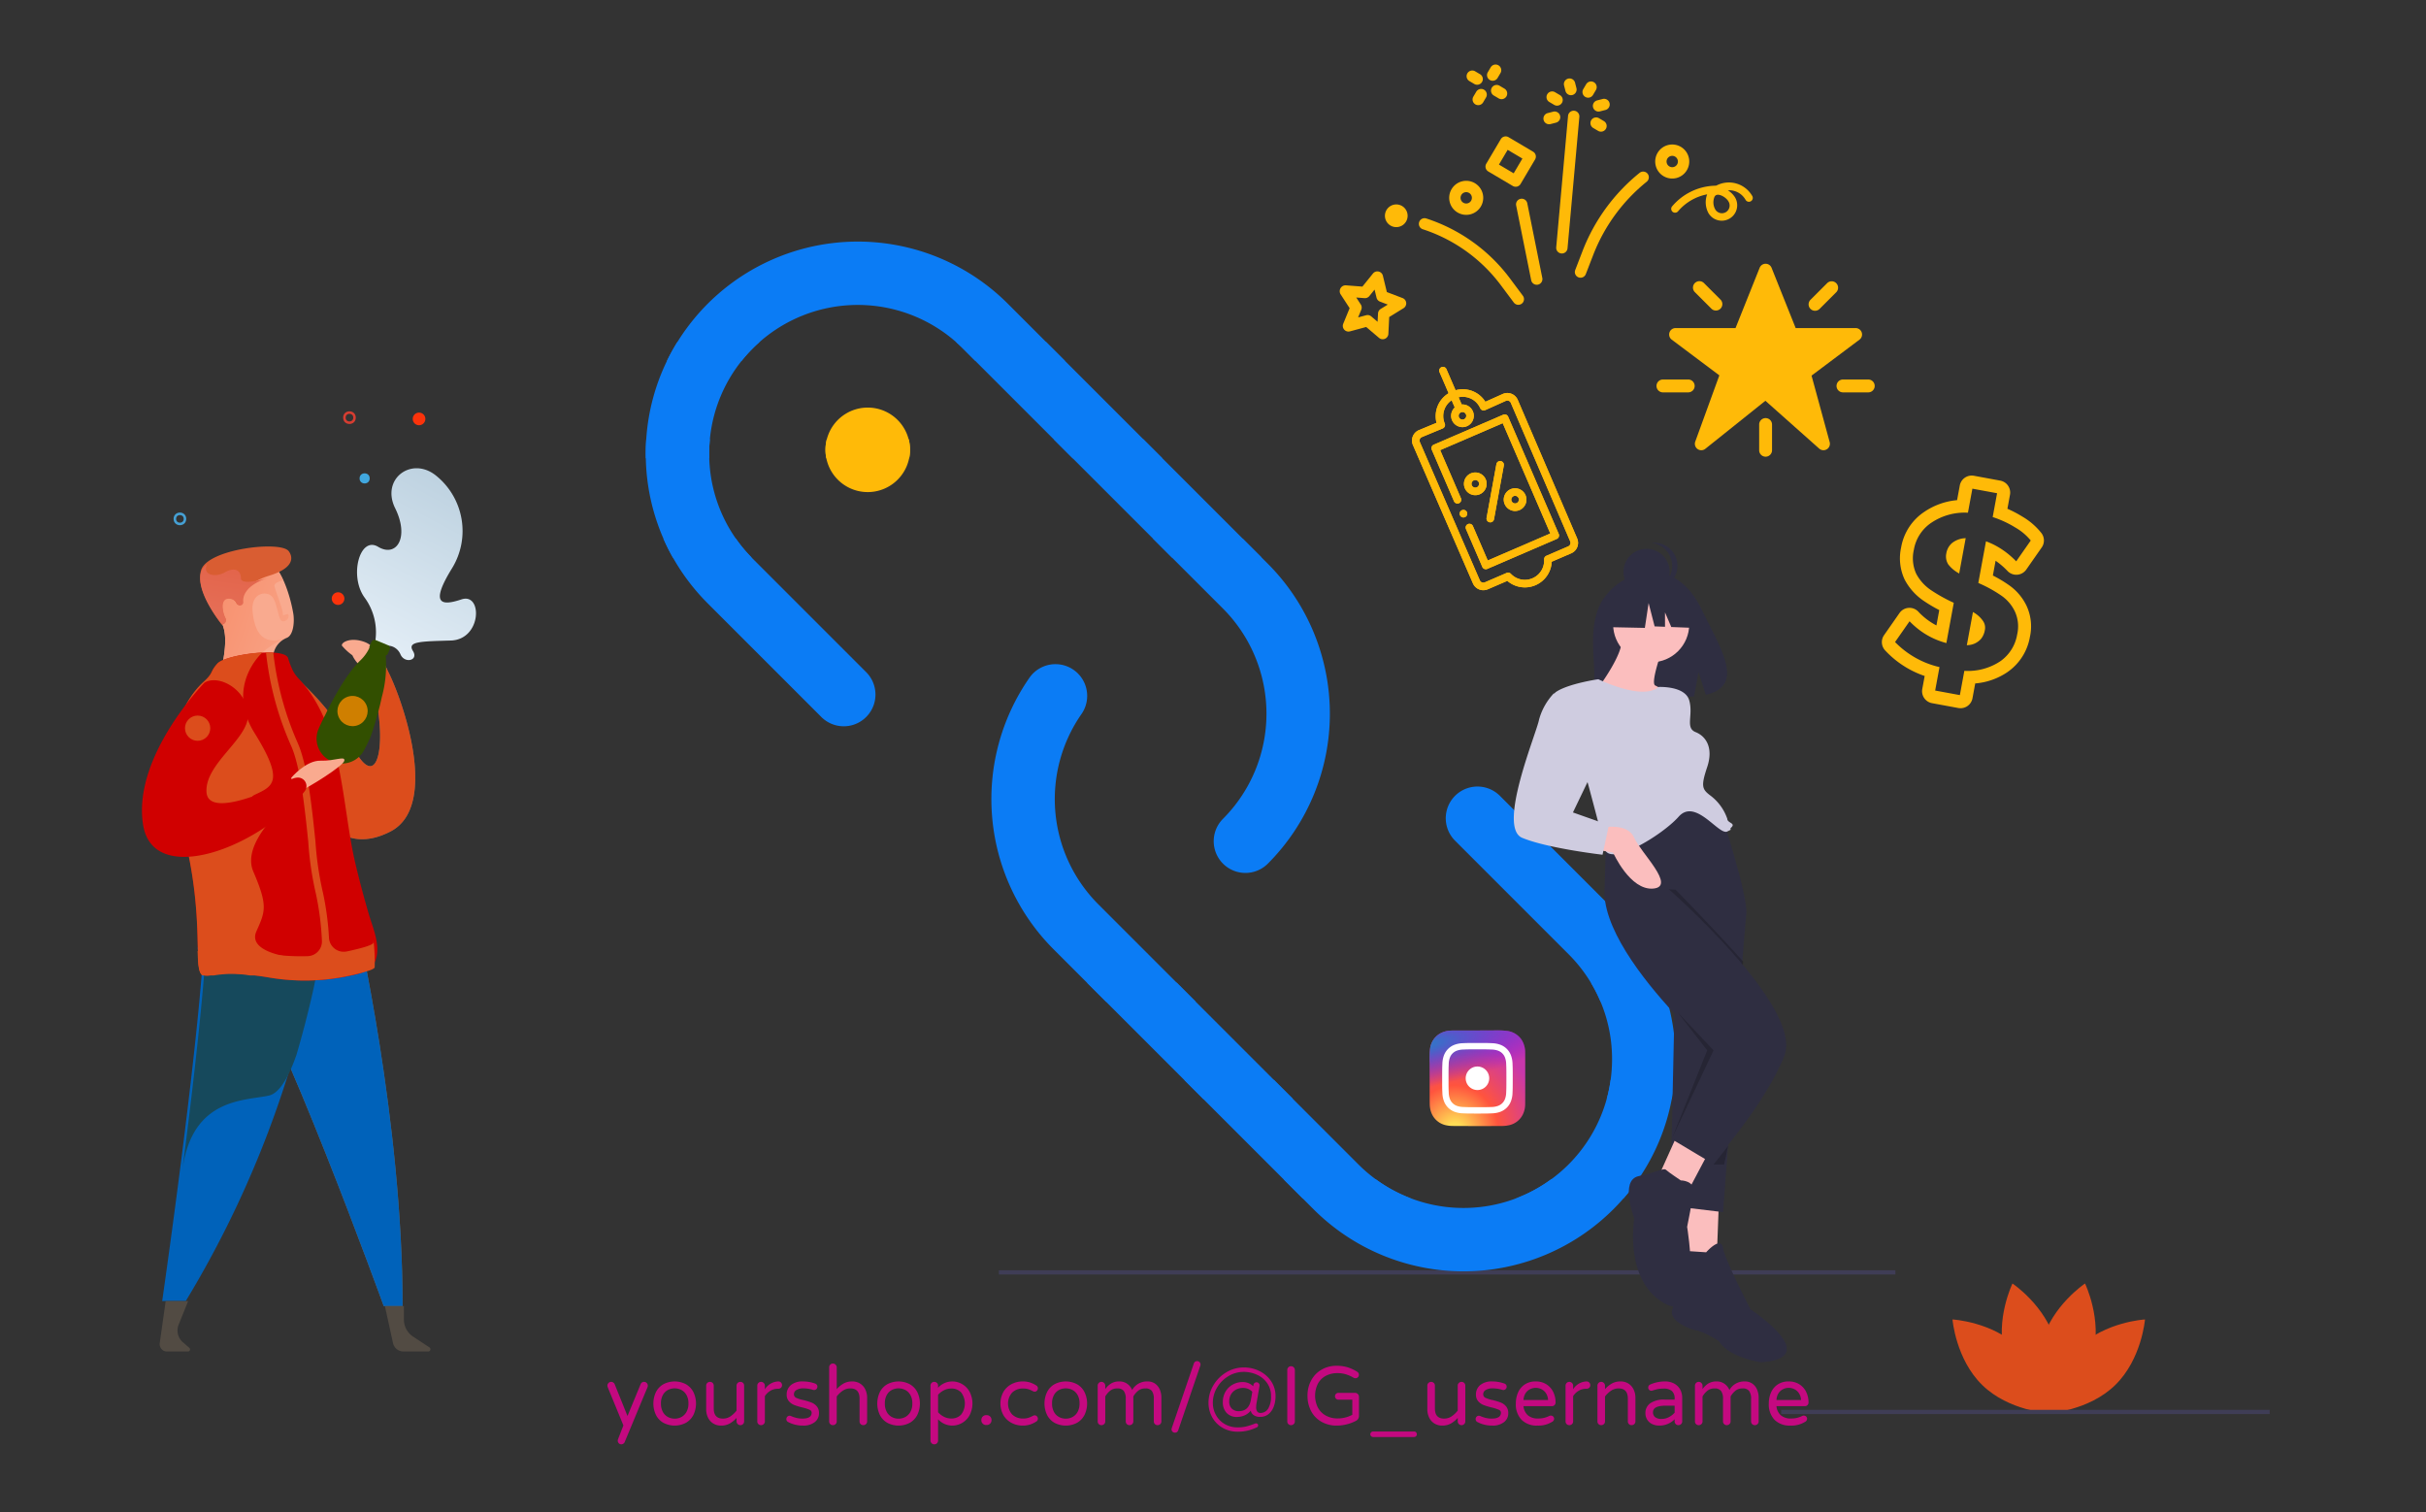 <svg id="Layer_1" data-name="Layer 1" xmlns="http://www.w3.org/2000/svg" xmlns:xlink="http://www.w3.org/1999/xlink" viewBox="0 0 349.626 217.9">
  <rect x="0" y="0" width="349.626" height="217.9" fill="#333333" stroke="none"/>
  <defs>
    <style>
      .cls-1 {
        fill: #f9aa8f;
      }

      .cls-2 {
        fill: #6e6861;
      }

      .cls-3 {
        fill: #dc4d1c;
      }

      .cls-4 {
        fill: #0062ba;
      }

      .cls-5 {
        fill: #16495c;
      }

      .cls-6 {
        fill: #fff;
      }

      .cls-7 {
        fill: #59544f;
      }

      .cls-8 {
        fill: url(#linear-gradient);
      }

      .cls-9 {
        fill: #d95d32;
      }

      .cls-10 {
        fill: url(#linear-gradient-2);
      }

      .cls-11 {
        fill: #d00000;
      }

      .cls-12 {
        fill: url(#linear-gradient-3);
      }

      .cls-13 {
        fill: #324f00;
      }

      .cls-14 {
        fill: #cf7f00;
      }

      .cls-15 {
        fill: #524b43;
      }

      .cls-16, .cls-18 {
        fill: none;
        stroke-width: 0.365px;
      }

      .cls-16 {
        stroke: #d63d31;
      }

      .cls-17 {
        fill: #41a8df;
      }

      .cls-18 {
        stroke: #45a0d4;
      }

      .cls-19 {
        fill: #fb330b;
      }

      .cls-20 {
        fill: #ffba08;
      }

      .cls-21 {
        fill: #3f3d56;
      }

      .cls-22 {
        fill: #0b7cf5;
      }

      .cls-23 {
        fill: #2f2e41;
      }

      .cls-24 {
        fill: #fbbebe;
      }

      .cls-25 {
        opacity: 0.2;
        isolation: isolate;
      }

      .cls-26 {
        fill: #cfcce0;
      }

      .cls-27 {
        fill: #c40980;
      }

      .cls-28 {
        fill: url(#radial-gradient);
      }

      .cls-29 {
        fill: url(#radial-gradient-2);
      }
    </style>
    <linearGradient id="linear-gradient" x1="5415.825" y1="-1531.295" x2="5415.29" y2="-1531.589" gradientTransform="translate(167918.961 -76260.996) rotate(180) scale(31 49.857)" gradientUnits="userSpaceOnUse">
      <stop offset="0" stop-color="#f78e6b"/>
      <stop offset="1" stop-color="#f9aa8f"/>
    </linearGradient>
    <linearGradient id="linear-gradient-2" x1="5441.035" y1="-1576.717" x2="5440.913" y2="-1575.963" gradientTransform="translate(146941.237 -37646.118) rotate(180) scale(27 23.932)" gradientUnits="userSpaceOnUse">
      <stop offset="0" stop-color="#e56d55"/>
      <stop offset="1" stop-color="#de5337"/>
    </linearGradient>
    <linearGradient id="linear-gradient-3" x1="5358.003" y1="-1517.593" x2="5357.763" y2="-1516.868" gradientTransform="translate(251885.263 -114909.01) rotate(180) scale(47 75.783)" gradientUnits="userSpaceOnUse">
      <stop offset="0" stop-color="#e6f0f8"/>
      <stop offset="1" stop-color="#9bb8cc"/>
    </linearGradient>
    <radialGradient id="radial-gradient" cx="3919.1" cy="989.358" r="6.887" gradientTransform="matrix(0, -1.982, -1.844, 0, 2033.975, 7930.91)" gradientUnits="userSpaceOnUse">
      <stop offset="0" stop-color="#fd5"/>
      <stop offset="0.1" stop-color="#fd5"/>
      <stop offset="0.5" stop-color="#ff543e"/>
      <stop offset="1" stop-color="#c837ab"/>
    </radialGradient>
    <radialGradient id="radial-gradient-2" cx="7050.255" cy="-2978.256" r="6.887" gradientTransform="matrix(0.174, 0.869, 3.582, -0.717, 9644.925, -8111.152)" gradientUnits="userSpaceOnUse">
      <stop offset="0" stop-color="#3771c8"/>
      <stop offset="0.128" stop-color="#3771c8"/>
      <stop offset="1" stop-color="#60f" stop-opacity="0"/>
    </radialGradient>
  </defs>
  <g>
    <g>
      <path class="cls-1" d="M55.833,96.644s-1.147-3.334-3.271-4.125c-2.124-.791-3.485.125-3.271.541a8.188,8.188,0,0,0,1.488,1.365A4.447,4.447,0,0,0,53.964,96.935"/>
      <path class="cls-2" d="M43.069,98.009a41.014,41.014,0,0,1,8.184,10.338c3.815,6.525,4.663-3.897,1.906-11.128A1.288,1.288,0,0,1,54.575,95.497a1.729,1.729,0,0,1,.75.309c1.039.777,9.014,19.854.952,24.015-8.062,4.161-11.175-4.665-11.175-4.665"/>
      <path class="cls-3" d="M43.069,98.009a41.014,41.014,0,0,1,8.184,10.338c3.815,6.525,4.663-3.897,1.906-11.128A1.288,1.288,0,0,1,54.575,95.497a1.729,1.729,0,0,1,.75.309c1.039.777,9.014,19.854.952,24.015-8.062,4.161-11.175-4.665-11.175-4.665"/>
      <path class="cls-2" d="M51.389,132.841s6.633,28.658,6.633,55.369H55.3S40.134,146.324,33.952,138.179c-.003,0,7.058-15.71,17.437-5.338Z"/>
      <path class="cls-4" d="M51.389,132.841s6.633,28.658,6.633,55.369H55.3S40.134,146.324,33.952,138.179c-.003,0,7.058-15.71,17.437-5.338Z"/>
      <path class="cls-4" d="M28.476,136.583s21.844-18.374,16.22,6.397a148.718,148.718,0,0,1-17.921,44.503H23.376s4.373-30.309,5.725-47.481l-.624-3.42Z"/>
      <path class="cls-5" d="M26.293,168.566c1.205-9.396,2.511-20.415,3.152-28.519l-.625-3.429a46.214,46.214,0,0,1,5.933-4.133l10.091-1.004c1.303,1.742,1.642,5.255.215,11.561q-1.026,4.514-2.331,8.958c-.946,2.722-2.296,5.494-3.954,5.872-3.374.772-11.098.231-12.481,10.702Z"/>
      <circle class="cls-6" cx="59.48" cy="84.571" r="1.094"/>
      <circle class="cls-6" cx="56.927" cy="79.843" r="0.729"/>
      <circle class="cls-6" cx="56.38" cy="84.025" r="0.365"/>
      <path class="cls-7" d="M32.128,130.9c.242.033.484.058.729.073C32.67,130.951,32.413,130.922,32.128,130.9Z"/>
      <path class="cls-1" d="M30.305,85.589c0-4.219,2.332-5.382,6.831-5.382,3.13,0,4.695,5.622,5.13,8.196.188,1.094.066,3.164-.976,3.531a3.134,3.134,0,0,0-1.935,2.916c.028,1.303.608,2.033.464,2.163-1.536,1.376-8.553,2.65-7.796-1.074,1.599-7.879-1.719-6.126-1.719-10.35Z"/>
      <path class="cls-8" d="M37.113,80.209c1.649,0,2.861,1.566,3.698,3.427-.369.082-1.3.337-1.256.791.065.559,1.274,3.509,1.212,4.025s.658-.171.806.129a.775.775,0,0,1-.829.946c-.681-.024-.744-2.734-1.561-3.575s-3.016-.527-2.783,2.088c.234,2.615,1.176,5.128,4.681,3.954l-.128.055c-.705.322-3.919,1.877-4.241,3.717-.361,2.067.083,2.373,1.422,2.085-2.569.854-6.701.994-6.116-1.914C33.613,88.06,30.305,89.81,30.305,85.589a5.187,5.187,0,0,1,1.274-3.893L34.154,80.459A14.884,14.884,0,0,1,37.113,80.209Z"/>
      <path class="cls-9" d="M41.549,79.357s2.014,2.124-2.712,3.587c-3.731,1.166-3.938,2.984-3.875,3.693a.485.485,0,0,1-.229.47.467.467,0,0,1-.64-.161l-0-0a1.283,1.283,0,0,0-1.473-.749c-.885.265-.62,1.967-.176,2.857a.66.66,0,0,1,.038.504.65.65,0,0,1-.329.38l-.179.088s-3.901-4.827-2.99-7.862C29.895,79.129,40.176,77.916,41.549,79.357Z"/>
      <path class="cls-10" d="M28.985,82.4a2.345,2.345,0,0,1,.861-1.102c-.755,1.597,1.225,1.945,2.546,1.187,1.321-.757,2.302-.42,2.323.821.021,1.241,3.978-.059,3.978-.059-3.5,1.133-3.707,2.833-3.635,3.492a.465.465,0,0,1-.231.456.485.485,0,0,1-.648-.157,1.312,1.312,0,0,0-1.491-.726c-.896.257-.627,1.908-.178,2.771a.616.616,0,0,1,.038.489.64.64,0,0,1-.333.369l-.181.085s-3.97-4.682-3.048-7.626Z"/>
      <path class="cls-11" d="M42.987,97.735a4.757,4.757,0,0,1-.903-1.367,12.376,12.376,0,0,1-.558-1.511c-.479-1.668-9.028-.523-10.188.769-1.161,1.294-.49,1.267-1.974,2.618-1.484,1.351-6.99,7.047-3.25,20.499s1.445,21.368,3.25,21.79c1.548.361,1.397-1.019,9.578.348a30.523,30.523,0,0,0,11.439-.262c1.955-.421,3.632-.738,3.948-3.094.263-1.979-.653-3.995-1.198-5.862q-1.024-3.498-1.871-7.045C49.167,115.875,49.556,104.649,42.987,97.735Z"/>
      <path class="cls-12" d="M54.035,92.701A8.477,8.477,0,0,0,52.572,86.151c-2.3-3.097-.735-8.954,1.917-7.358s4.545-1.333,2.464-5.549c-2.081-4.217,2.305-7.485,5.8-4.775a10.247,10.247,0,0,1,2.386,13.431c-3.109,5.043-1.703,5.507,1.364,4.477,3.067-1.03,2.939,5.794-1.534,5.926-4.472.131-6.303.14-5.453,1.517.85,1.377-1.22,1.843-1.802.474-.582-1.37-2.329-1.581-2.457-.732"/>
      <path class="cls-13" d="M45.925,105.002q.469-1.056.999-2.082c1.099-2.307,3.126-5.98,5.034-7.781a5.917,5.917,0,0,0,1.28-1.785.456.456,0,0,1,.027-.24l.265-.608a.477.477,0,0,1,.623-.263l1.746.729a.471.471,0,0,1,.269.61l-.004.009-.265.608a.468.468,0,0,1-.31.263v.039a17.378,17.378,0,0,1-.557,5.927c-.13.598-.265,1.195-.424,1.778-.419,1.624-.883,3.104-1.237,4.06q-.427.942-.911,1.856a3.592,3.592,0,0,1-4.478,1.659l-.085-.032a3.553,3.553,0,0,1-1.971-4.747Z"/>
      <circle class="cls-14" cx="50.808" cy="102.465" r="2.178" transform="translate(-35.094 26.958) rotate(-22.31)"/>
      <path class="cls-3" d="M29.369,98.226c1.484-1.352.813-1.336,1.973-2.626.676-.748,3.849-1.451,6.48-1.575,0,0-5.412,4.742-1.131,11.618,4.28,6.876,2.707,7.635.129,8.835s6.979-.709,6.979-.709-9.426,6.863-7.297,11.815c2.128,4.951,1.739,5.734.452,8.619-1.286,2.885,4.375,3.628,4.375,3.628l-3.42,2.741H36.067a15.84,15.84,0,0,0-5.293,0H29.195c-1.503-.875.526-8.73-3.089-21.791C22.379,105.294,27.885,99.579,29.369,98.227Z"/>
      <path class="cls-3" d="M38.189,137.372a31.395,31.395,0,0,0,6.172.414,2.116,2.116,0,0,0,2.035-2.171,40.441,40.441,0,0,0-.867-6.807,46.12,46.12,0,0,1-1.101-7.491c-.499-4.799-1.119-10.771-2.466-13.824A44.58,44.58,0,0,1,38.338,94.025c.368,0,.72,0,1.051.024a44.076,44.076,0,0,0,3.522,13.028c1.413,3.199,2.043,9.26,2.547,14.138a46.496,46.496,0,0,0,1.051,7.286l.016.058a41.359,41.359,0,0,1,.885,6.545,2.121,2.121,0,0,0,2.545,2.005h.029c2.07-.445,3.816-.927,3.84-1.28V135.481a27.033,27.033,0,0,1,.176,3.901c-.024.343-1.713.806-3.717,1.238a30.39,30.39,0,0,1-11.412.262c-8.163-1.367-8.013.016-9.557-.348-.67-.157-.775-1.351-.833-3.48,1.426.22,1.618-1.037,9.707.317Z"/>
      <path class="cls-1" d="M41.975,112.077s2.12-2.521,4.221-2.458c2.101.064,3.556-.752,3.43,0-.127.752-5.278,3.978-7.137,4.771"/>
      <path class="cls-11" d="M29.464,98.38s-10.397,10.598-8.848,20.453c1.457,9.252,17.103,3.133,23.294-4.806a1.226,1.226,0,0,0-1.088-1.969,2.276,2.276,0,0,0-.914.288c-1.317.759-11.912,5.966-12.149,1.792-.237-4.174,6.222-7.714,5.987-11.273C35.512,99.307,31.489,97.134,29.464,98.38Z"/>
      <path class="cls-15" d="M58.21,188.211V190.169a2.923,2.923,0,0,0,1.32,2.44l2.356,1.552a.324.324,0,0,1-.179.596H58.152a1.547,1.547,0,0,1-1.513-1.215l-1.17-5.331m-28.353-.721-1.37,3.403a2.241,2.241,0,0,0,.585,2.513l.957.827a.305.305,0,0,1,.081.329.289.289,0,0,1-.269.195h-3.066a1.017,1.017,0,0,1-.775-.372,1.09,1.09,0,0,1-.238-.848l.858-6.053"/>
      <ellipse class="cls-3" cx="28.482" cy="104.935" rx="1.823" ry="1.818"/>
      <circle class="cls-16" cx="50.363" cy="60.185" r="0.729"/>
      <circle class="cls-17" cx="52.551" cy="68.938" r="0.729"/>
      <circle class="cls-18" cx="25.929" cy="74.773" r="0.729"/>
      <circle class="cls-19" cx="48.722" cy="86.261" r="0.912"/>
      <circle class="cls-19" cx="60.392" cy="60.368" r="0.912"/>
      <path class="cls-20" d="M289.297,96.856l.001-0a7.739,7.739,0,0,0,3.246-5.082,7.004,7.004,0,0,0-.521-4.548,7.68,7.68,0,0,0-2.545-2.937,18.081,18.081,0,0,0-2.273-1.352l.393-2.13a10.986,10.986,0,0,1,1.72,1.477,1.752,1.752,0,0,0,2.703-.208l2.225-3.187a1.752,1.752,0,0,0-.043-2.067,9.764,9.764,0,0,0-2.784-2.399,16.347,16.347,0,0,0-2.119-1.107l.372-2.015a1.752,1.752,0,0,0-1.405-2.041l-3.789-.699a1.752,1.752,0,0,0-2.041,1.405l-.389,2.107a10.017,10.017,0,0,0-4.736,1.694,7.737,7.737,0,0,0-3.326,5.11,7.242,7.242,0,0,0,.501,4.635l.104-.052-.104.052c.007.014.015.028.023.043l.102-.055-.102.055A8.406,8.406,0,0,0,277.12,86.505a21.39,21.39,0,0,0,2.359,1.411l-.407,2.212a9.689,9.689,0,0,1-2.613-1.986,1.752,1.752,0,0,0-2.71.2l-2.225,3.187a1.752,1.752,0,0,0,.124,2.164,13.854,13.854,0,0,0,5.729,3.72l-.346,1.875a1.752,1.752,0,0,0,1.405,2.041l3.79.699a1.752,1.752,0,0,0,2.041-1.405l.393-2.135a9.693,9.693,0,0,0,4.626-1.621l.001-0Zm-4.174-12.938-.017.09.084.037a18.778,18.778,0,0,1,3.215,1.773l.002.001a5.807,5.807,0,0,1,1.947,2.249h0l.001.002a5.143,5.143,0,0,1,.351,3.364,5.872,5.872,0,0,1-2.481,3.891,8.425,8.425,0,0,1-5.034,1.351l-.098-.001-.018.097-.626,3.395-3.56-.656.603-3.271.019-.104-.102-.029a13.034,13.034,0,0,1-6.301-3.585l2.091-2.994a12.052,12.052,0,0,0,1.125,1.029,11.189,11.189,0,0,0,2.48,1.514,11.588,11.588,0,0,0,1.576.565l.123.034.023-.125,1.03-5.591.016-.088-.081-.038a22.828,22.828,0,0,1-3.301-1.854,6.539,6.539,0,0,1-2.036-2.299,5.395,5.395,0,0,1-.334-3.457A5.871,5.871,0,0,1,278.37,75.307a8.6,8.6,0,0,1,5.144-1.427l.099.002.018-.097.621-3.364,3.56.656-.615,3.333-.019.1.096.032a14.918,14.918,0,0,1,3.17,1.477h0l.002.001a8.014,8.014,0,0,1,2.218,1.87l-2.096,3a13.325,13.325,0,0,0-1.123-1.03,11.581,11.581,0,0,0-1.556-1.074,10.594,10.594,0,0,0-1.546-.731l-.13-.049-.026.137Zm-.642,4.364-.145-.092-.032.169-.824,4.472-.029.153.155-.016a2.687,2.687,0,0,0,1.903-.918,2.742,2.742,0,0,0,.541-1.25,1.689,1.689,0,0,0-.298-1.359A4.044,4.044,0,0,0,284.48,88.283Zm-2.274-5.722.144.087.03-.165.881-4.783.028-.151-.153.014a3.245,3.245,0,0,0-1.787.671l-.001 0c-.024.02-.048.04-.071.061l.077.087-.077-.087a2.493,2.493,0,0,0-.784,1.464,2.116,2.116,0,0,0,.241,1.504q.022.038.047.076v0l.004.005A4.774,4.774,0,0,0,282.206,82.56Z"/>
      <g>
        <path class="cls-20" d="M211.408,73.806a.545.545,0,1,0-.285.717A.545.545,0,0,0,211.408,73.806Z"/>
        <path class="cls-20" d="M214.118,69.074a1.636,1.636,0,1,0-.854,2.15A1.638,1.638,0,0,0,214.118,69.074Zm-2.003.864a.545.545,0,1,1,.716.285A.546.546,0,0,1,212.116,69.938Z"/>
        <path class="cls-20" d="M216.847,72.647a1.636,1.636,0,1,0,.854-2.15A1.635,1.635,0,0,0,216.847,72.647Zm2.003-.864a.545.545,0,1,1-.716-.285A.545.545,0,0,1,218.85,71.783Z"/>
        <path class="cls-20" d="M214.678,75.265a.545.545,0,0,0,.634-.438l1.414-7.736a.545.545,0,1,0-1.072-.196l-1.414,7.736A.545.545,0,0,0,214.678,75.265Z"/>
        <path class="cls-20" d="M206.331,64.383a.545.545,0,0,0,.006.417l3.206,7.434a.545.545,0,0,0,1.001-.432L207.554,64.869l9.012-3.887,6.856,15.896-9.012,3.887L212.272,75.808a.545.545,0,1,0-1.001.432L213.625,81.698a.545.545,0,0,0,.717.285l10.014-4.319a.545.545,0,0,0,.284-.717L217.351,60.05a.545.545,0,0,0-.716-.285l-10.014,4.319A.545.545,0,0,0,206.331,64.383Z"/>
        <path class="cls-20" d="M207.457,53.628l1.311,3.039a3.854,3.854,0,0,0-1.74,4.264l-2.541,1.053-.007.003a1.635,1.635,0,0,0-.854,2.151l8.645,19.925a1.635,1.635,0,0,0,2.15.854l2.809-1.211a3.874,3.874,0,0,0,6.399-2.76l2.809-1.211a1.636,1.636,0,0,0,.855-2.149l-8.56-19.965a1.634,1.634,0,0,0-2.149-.854l-.007.003L214.065,57.896a3.846,3.846,0,0,0-4.296-1.661l-1.311-3.039a.545.545,0,1,0-1.001.432ZM213.319,58.819a.545.545,0,0,0,.724.282l2.973-1.333a.545.545,0,0,1,.713.285L226.289,78.017a.546.546,0,0,1-.285.717l-3.14,1.355a.545.545,0,0,0-.329.534,2.781,2.781,0,0,1-4.793,2.068.545.545,0,0,0-.614-.128l-3.14,1.354a.546.546,0,0,1-.718-.286L204.626,63.705a.545.545,0,0,1,.282-.715l3.01-1.248a.545.545,0,0,0,.292-.72,2.745,2.745,0,0,1,.995-3.34l.448,1.039a1.634,1.634,0,1,0,1.001-.433l-.448-1.038A2.741,2.741,0,0,1,213.319,58.819Zm-2.77.601a.545.545,0,1,1-.285.717A.545.545,0,0,1,210.549,59.42Z"/>
        <path class="cls-20" d="M211.408,73.806a.545.545,0,1,0-.285.717A.545.545,0,0,0,211.408,73.806Z"/>
        <path class="cls-20" d="M214.118,69.074a1.636,1.636,0,1,0-.854,2.15A1.638,1.638,0,0,0,214.118,69.074Zm-2.003.864a.545.545,0,1,1,.716.285A.546.546,0,0,1,212.116,69.938Z"/>
        <path class="cls-20" d="M216.847,72.647a1.636,1.636,0,1,0,.854-2.15A1.635,1.635,0,0,0,216.847,72.647Zm2.003-.864a.545.545,0,1,1-.716-.285A.545.545,0,0,1,218.85,71.783Z"/>
        <path class="cls-20" d="M214.678,75.265a.545.545,0,0,0,.634-.438l1.414-7.736a.545.545,0,1,0-1.072-.196l-1.414,7.736A.545.545,0,0,0,214.678,75.265Z"/>
        <path class="cls-20" d="M206.331,64.383a.545.545,0,0,0,.006.417l3.206,7.434a.545.545,0,0,0,1.001-.432L207.554,64.869l9.012-3.887,6.856,15.896-9.012,3.887L212.272,75.808a.545.545,0,1,0-1.001.432L213.625,81.698a.545.545,0,0,0,.717.285l10.014-4.319a.545.545,0,0,0,.284-.717L217.351,60.05a.545.545,0,0,0-.716-.285l-10.014,4.319A.545.545,0,0,0,206.331,64.383Z"/>
        <path class="cls-20" d="M207.457,53.628l1.311,3.039a3.854,3.854,0,0,0-1.74,4.264l-2.541,1.053-.007.003a1.635,1.635,0,0,0-.854,2.151l8.645,19.925a1.635,1.635,0,0,0,2.15.854l2.809-1.211a3.874,3.874,0,0,0,6.399-2.76l2.809-1.211a1.636,1.636,0,0,0,.855-2.149l-8.56-19.965a1.634,1.634,0,0,0-2.149-.854l-.007.003L214.065,57.896a3.846,3.846,0,0,0-4.296-1.661l-1.311-3.039a.545.545,0,1,0-1.001.432ZM213.319,58.819a.545.545,0,0,0,.724.282l2.973-1.333a.545.545,0,0,1,.713.285L226.289,78.017a.546.546,0,0,1-.285.717l-3.14,1.355a.545.545,0,0,0-.329.534,2.781,2.781,0,0,1-4.793,2.068.545.545,0,0,0-.614-.128l-3.14,1.354a.546.546,0,0,1-.718-.286L204.626,63.705a.545.545,0,0,1,.282-.715l3.01-1.248a.545.545,0,0,0,.292-.72,2.745,2.745,0,0,1,.995-3.34l.448,1.039a1.634,1.634,0,1,0,1.001-.433l-.448-1.038A2.741,2.741,0,0,1,213.319,58.819Zm-2.77.601a.545.545,0,1,1-.285.717A.545.545,0,0,1,210.549,59.42Z"/>
      </g>
      <g>
        <path class="cls-20" d="M268.167,47.647a.928.928,0,0,0-.742-.371h-8.64L255.313,38.592a.926.926,0,0,0-1.72,0l-3.475,8.684H241.478a.927.927,0,0,0-.556,1.668l6.864,5.148L244.314,63.637a.927.927,0,0,0,1.45,1.041l8.656-6.926,7.756,6.894a.927.927,0,0,0,1.51-.936l-2.613-9.582,6.91-5.183A.927.927,0,0,0,268.167,47.647Z"/>
        <path class="cls-20" d="M247.964,43.186l-2.396-2.396a.927.927,0,0,0-1.311,1.311l2.397,2.396a.927.927,0,0,0,1.31-1.311Z"/>
        <path class="cls-20" d="M263.336,40.789,260.94,43.185a.927.927,0,1,0,1.31,1.311l2.396-2.396a.927.927,0,0,0-1.31-1.311Z"/>
        <path class="cls-20" d="M243.332,54.69h-3.707a.927.927,0,0,0,0,1.853h3.707a.927.927,0,0,0,0-1.853Z"/>
        <path class="cls-20" d="M269.278,54.69h-3.707a.927.927,0,0,0,0,1.853h3.707a.927.927,0,0,0,0-1.853Z"/>
        <path class="cls-20" d="M255.379,64.884V61.177a.927.927,0,0,0-1.854,0v3.707a.927.927,0,0,0,1.854,0Z"/>
      </g>
      <g>
        <path class="cls-20" d="M236.292,24.909A26.919,26.919,0,0,0,228.082,36.145l-1.065,2.764a.817.817,0,0,0,1.525.589L229.61,36.736a25.265,25.265,0,0,1,7.711-10.551.84.84,0,0,0,.188-.222.817.817,0,0,0-1.217-1.053Z"/>
        <path class="cls-20" d="M226.87,15.958a.818.818,0,0,0-.888.741l-1.705,18.937a.817.817,0,0,0,.741.888l0,0a.818.818,0,0,0,.888-.741V35.782l1.705-18.937A.818.818,0,0,0,226.87,15.958Z"/>
        <path class="cls-20" d="M205.546,31.48a.818.818,0,0,0-.536,1.545l.029.009A22.866,22.866,0,0,1,216.314,41.123l1.85,2.475a.817.817,0,0,0,1.141.165.806.806,0,0,0,.214-.238.817.817,0,0,0-.048-.905l-1.846-2.474A24.492,24.492,0,0,0,205.546,31.48Z"/>
        <path class="cls-20" d="M238.885,22.028a2.452,2.452,0,1,0,3.359-.862A2.452,2.452,0,0,0,238.885,22.028Zm2.814,1.665a.817.817,0,1,1-.287-1.12A.818.818,0,0,1,241.699,23.693Z"/>
        <path class="cls-20" d="M209.195,27.26a2.452,2.452,0,1,0,3.359-.862A2.452,2.452,0,0,0,209.195,27.26Zm2.814,1.665a.817.817,0,1,1-.287-1.12A.817.817,0,0,1,212.009,28.925Z"/>
        <path class="cls-20" d="M202.634,31.927a1.635,1.635,0,1,0-2.24.575A1.635,1.635,0,0,0,202.634,31.927Z"/>
        <path class="cls-20" d="M214.991,12.642a.817.817,0,0,0,.287,1.12l.704.416a.817.817,0,0,0,.832-1.407l-.704-.416A.817.817,0,0,0,214.991,12.642Z"/>
        <path class="cls-20" d="M211.475,10.563a.817.817,0,0,0,.287,1.12l.704.416a.817.817,0,0,0,.832-1.407l-.704-.416A.818.818,0,0,0,211.475,10.563Z"/>
        <path class="cls-20" d="M214.834,9.701l-.416.704a.817.817,0,1,0,1.407.832l.416-.703a.817.817,0,1,0-1.407-.832Z"/>
        <path class="cls-20" d="M212.752,13.217l-.416.704a.817.817,0,1,0,1.407.832l.416-.704a.817.817,0,1,0-1.407-.832Z"/>
        <path class="cls-20" d="M216.288,20.056l-2.09,3.533a.817.817,0,0,0,.287,1.12l3.533,2.09a.818.818,0,0,0,1.12-.287l2.09-3.533A.818.818,0,0,0,220.94,21.858l-3.533-2.09A.817.817,0,0,0,216.288,20.056Zm3.116,2.793-1.257,2.125-2.125-1.257,1.257-2.125Z"/>
        <path class="cls-20" d="M219.127,28.655a.817.817,0,0,0-.627.944l2.17,10.782a.817.817,0,1,0,1.602-.323l-2.17-10.782A.817.817,0,0,0,219.127,28.655Z"/>
        <path class="cls-20" d="M229.323,17.322a.818.818,0,0,0,.287,1.12l.704.416a.817.817,0,1,0,.832-1.407l-.704-.416A.817.817,0,0,0,229.323,17.322Z"/>
        <path class="cls-20" d="M230.966,14.265l-.792.203a.817.817,0,0,0,.406,1.583l.792-.203a.817.817,0,0,0-.406-1.583Z"/>
        <path class="cls-20" d="M228.59,12.14l-.416.704a.817.817,0,1,0,1.407.832l.416-.704a.817.817,0,1,0-1.407-.832Z"/>
        <path class="cls-20" d="M225.983,11.335a.818.818,0,0,0-.578.978l.203.792a.817.817,0,1,0,1.583-.406l-.203-.792A.817.817,0,0,0,225.983,11.335Z"/>
        <path class="cls-20" d="M222.99,13.575a.818.818,0,0,0,.287,1.12l.704.416a.817.817,0,0,0,.832-1.407l-.704-.416A.818.818,0,0,0,222.99,13.575Z"/>
        <path class="cls-20" d="M223.84,16.094l-.792.203a.817.817,0,0,0,.406,1.583l.792-.203a.817.817,0,0,0-.406-1.583Z"/>
        <path class="cls-20" d="M198.68,39.129a.817.817,0,0,0-.814.285l-1.522,1.887-2.416-.186a.851.851,0,0,0-.747,1.262l1.323,2.032-.921,2.243a.817.817,0,0,0,.968,1.101l2.34-.632,1.848,1.568a.817.817,0,0,0,1.349-.581l.119-2.423,2.064-1.272a.817.817,0,0,0-.138-1.46l-2.265-.865-.572-2.356A.817.817,0,0,0,198.68,39.129ZM198.38,42.894a.817.817,0,0,0,.502.571l1.12.427-1.02.627a.818.818,0,0,0-.387.654l-.061,1.199-.913-.776a.817.817,0,0,0-.739-.168l-1.157.314.456-1.109a.818.818,0,0,0-.071-.758l-.654-1.002,1.193.091a.818.818,0,0,0,.698-.301l.752-.932Z"/>
        <path class="cls-20" d="M247.346,26.746l-.001.002-.413.022a8.394,8.394,0,0,0-5.953,2.968.556.556,0,0,0,.851.716,7.278,7.278,0,0,1,4.198-2.448,3.282,3.282,0,0,0,.182,2.693,2.225,2.225,0,0,0,3.846-2.239,3.226,3.226,0,0,0-1.045-1.038,2.718,2.718,0,0,1,2.548,1.366.556.556,0,0,0,.976-.535l-.015-.025A3.883,3.883,0,0,0,247.346,26.746Zm1.749,2.272a1.113,1.113,0,1,1-1.917,1.129l-.005-.009a2.085,2.085,0,0,1-.077-1.796.566.566,0,0,1,.197-.207C247.758,27.866,248.748,28.423,249.095,29.018Z"/>
      </g>
      <rect class="cls-21" x="143.953" y="183.052" width="129.205" height="0.609"/>
      <path class="cls-22" d="M148.378,97.64a4.572,4.572,0,0,1,7.499,5.232,21.453,21.453,0,0,0,2.398,27.432l11.305,11.305,16.76,16.76,9.422,9.422a21.413,21.413,0,0,0,35.79-9.422,20.85,20.85,0,0,0,.567-2.743,21.954,21.954,0,0,0,.204-2.98,21.266,21.266,0,0,0-3.05-11.037,21.595,21.595,0,0,0-3.221-4.108l-16.355-16.355a4.57,4.57,0,0,1,6.463-6.463l16.355,16.355a30.493,30.493,0,0,1,6.905,10.571q.523,1.348.911,2.743a30.703,30.703,0,0,1,1.134,8.295q-.002,1.504-.143,2.98-.133,1.385-.393,2.743a30.101,30.101,0,0,1-4.827,11.58,29.512,29.512,0,0,1-2.13,2.743c-.463.536-.951,1.057-1.457,1.563a30.56,30.56,0,0,1-43.217,0l-37.488-37.488A30.612,30.612,0,0,1,148.378,97.64Z"/>
      <path class="cls-22" d="M93.134,63.294a30.3,30.3,0,0,1,2.98-11.275,29.337,29.337,0,0,1,1.514-2.743,30.591,30.591,0,0,1,47.602-5.525l37.488,37.488a30.593,30.593,0,0,1,0,43.217h0a4.57,4.57,0,1,1-6.463-6.463,21.445,21.445,0,0,0,0-30.29l-37.488-37.488c-.326-.326-.658-.64-1.003-.939a21.419,21.419,0,0,0-28.285,0c-.344.299-.676.613-1.003.939a21.394,21.394,0,0,0-6.174,13.079q-.098,1.024-.098,2.066c0,.225.003.451.012.676a21.293,21.293,0,0,0,6.116,14.322c.046.049.094.098.143.146l16.355,16.355a4.57,4.57,0,0,1-6.463,6.463L102.013,86.968a30.644,30.644,0,0,1-5.031-6.61A29.508,29.508,0,0,1,95.611,77.616a30.418,30.418,0,0,1-2.538-11.58q-.009-.338-.009-.676Q93.065,64.322,93.134,63.294Z"/>
      <path class="cls-3" d="M290.03,184.96s4.782,3.196,6.178,8.356-1.122,10.331-1.122,10.331-4.782-3.196-6.178-8.356S290.03,184.96,290.03,184.96Z"/>
      <path class="cls-3" d="M300.485,184.96s-4.782,3.196-6.178,8.356,1.122,10.331,1.122,10.331,4.782-3.196,6.178-8.356S300.485,184.96,300.485,184.96Z"/>
      <path class="cls-3" d="M309.129,190.14s-.468,5.732-4.298,9.461-9.573,4.043-9.573,4.043.468-5.732,4.298-9.461S309.129,190.14,309.129,190.14Z"/>
      <path class="cls-3" d="M281.385,190.14s.468,5.732,4.298,9.461,9.573,4.043,9.573,4.043-.468-5.732-4.298-9.461S281.385,190.14,281.385,190.14Z"/>
      <path class="cls-20" d="M118.965,64.817a6.089,6.089,0,1,1,.122,1.219,6.17,6.17,0,0,1-.122-1.219Z"/>
      <rect class="cls-21" x="256.702" y="203.164" width="70.392" height="0.609"/>
      <path class="cls-22" d="M153.497,52.019H140.571l-1.804-1.804c-.326-.326-.658-.64-1.003-.939h12.991Z"/>
      <path class="cls-22" d="M97.628,49.276H109.479c-.344.299-.676.613-1.003.939a21.378,21.378,0,0,0-1.612,1.804H96.114A29.332,29.332,0,0,1,97.628,49.276Z"/>
      <polygon class="cls-22" points="167.515 66.036 154.588 66.036 151.845 63.294 164.772 63.294 167.515 66.036"/>
      <path class="cls-20" d="M130.962,63.294a6.148,6.148,0,0,1,.07,2.743H119.087a6.148,6.148,0,0,1,.07-2.743Z"/>
      <path class="cls-22" d="M93.134,63.294h9.169q-.098,1.024-.098,2.066c0,.225.003.451.012.676H93.073q-.009-.338-.009-.676Q93.065,64.322,93.134,63.294Z"/>
      <polygon class="cls-22" points="181.837 80.359 168.91 80.359 166.168 77.616 179.094 77.616 181.837 80.359"/>
      <path class="cls-22" d="M106.051,77.616a21.157,21.157,0,0,0,2.282,2.743H96.982A29.508,29.508,0,0,1,95.611,77.616Z"/>
      <path class="cls-22" d="M239.421,141.609q.523,1.348.911,2.743h-9.666a21.261,21.261,0,0,0-1.393-2.743Z"/>
      <polygon class="cls-22" points="169.581 141.609 172.323 144.351 159.397 144.351 156.654 141.609 169.581 141.609"/>
      <path class="cls-22" d="M232.12,155.626h9.203q-.133,1.385-.393,2.743h-9.376A20.851,20.851,0,0,0,232.12,155.626Z"/>
      <polygon class="cls-22" points="183.598 155.626 186.341 158.369 173.414 158.369 170.672 155.626 183.598 155.626"/>
      <path class="cls-22" d="M223.536,169.949h12.567a29.512,29.512,0,0,1-2.13,2.743H218.477A21.203,21.203,0,0,0,223.536,169.949Z"/>
      <path class="cls-22" d="M198.28,169.949a21.203,21.203,0,0,0,5.058,2.743H187.736l-2.743-2.743Z"/>
      <path class="cls-23" d="M229.732,98.234c-.19,2.227,5.72,1.968,11.926,2.168a22.673,22.673,0,0,0,2.48-.042l.648-3.501,1.047,3.258c5.795-1.308,2.089-6.704-.597-12.292-2.881-5.995-7.373-5.421-7.373-5.421a9.05,9.05,0,0,0-6.939,4.12C228.682,90.312,229.985,95.274,229.732,98.234Z"/>
      <polygon class="cls-24" points="242.228 172.843 241.923 181.376 247.408 181.376 247.713 173.453 242.228 172.843"/>
      <path class="cls-23" d="M240.095,116.469l7.923.609s3.961,12.189,3.657,14.627c-.061.481-.226,2.441-.454,5.281-.622,7.679-1.694,21.791-2.349,30.397-.326,4.345-.549,7.289-.549,7.289l-7.618-.914.609-28.035-.792-2.627-7.185-23.869-.555-1.844Z"/>
      <path class="cls-23" d="M241.314,180.157s.305,6.704-.305,8.532,3.047,3.047,3.657,3.047a14.044,14.044,0,0,1,3.047,1.524c1.524,2.438,6.095,3.047,6.095,3.047,9.142-.609-1.524-7.618-1.524-7.618s-3.657-7.009-3.961-8.837-2.438.609-2.438.609Z"/>
      <polygon class="cls-24" points="241.923 163.092 239.18 169.187 243.447 171.32 246.189 166.139 241.923 163.092"/>
      <path class="cls-25" d="M240.521,143.096c-3.98-4.754-7.899-10.72-7.435-15.352l1.981.152,6.399.305s5.339,5.43,9.751,10.361a41.12,41.12,0,0,1-2.895,12.646A85.078,85.078,0,0,1,240.521,143.096Z"/>
      <path class="cls-23" d="M236.743,117.992l-5.18-.609-.305,10.361c-.566,5.662,5.414,13.312,10.049,18.315,2.848,3.074,5.188,5.149,5.188,5.149l-5.581,12.942,5.886,3.513s7.618-8.532,10.361-15.541-16.76-24.074-16.76-24.074Z"/>
      <path class="cls-23" d="M240.095,168.577c-.305-.305-1.219.305-3.961.914s-.609,6.095-.609,6.095-1.524,8.837,4.266,12.189,3.352-10.97,3.352-10.97.609-3.047.914-4.876-1.828-1.828-1.828-1.828S240.399,168.882,240.095,168.577Z"/>
      <circle class="cls-24" cx="237.962" cy="89.957" r="5.485"/>
      <path class="cls-24" d="M233.695,92.091c.305,2.133-3.352,7.009-3.352,7.009l7.923,4.266,3.047-2.743A13.696,13.696,0,0,0,238.571,98.795c-.914-.305,1.524-6.704,1.524-6.704Z"/>
      <path class="cls-26" d="M224.249,99.709c-1.828,1.219,4.571,13.103,4.571,13.103s1.828,6.704,2.438,9.447,8.228-1.828,10.665-4.571,5.79,2.743,7.009,2.133,0,0,.609-.609-.609-.609-.609-1.219a7.044,7.044,0,0,0-2.438-3.352c-1.219-.914-1.371-1.371-.457-4.114s-.152-4.419-1.676-5.028-.305-2.438-.914-4.571-4.43-1.933-4.43-1.933c-2.297,2.029-8.673-1.115-8.673-1.115S226.077,98.49,224.249,99.709Z"/>
      <path class="cls-24" d="M229.124,122.259l3.352.609s2.438,5.485,5.79,5.18-1.828-5.18-2.743-7.313-4.266-1.524-4.266-1.524Z"/>
      <path class="cls-26" d="M230.343,109.46l-3.657,7.618,5.18,1.828-.914,4.266s-7.923-.914-11.58-2.438,2.133-15.236,2.438-17.065a8.952,8.952,0,0,1,2.109-3.74l3.985-.222Z"/>
      <polygon class="cls-25" points="241.771 145.875 246.951 151.36 241.024 163.891 246.037 151.36 241.771 145.875"/>
      <polygon class="cls-25" points="248.475 167.815 246.951 167.815 249.041 165.154 248.475 167.815"/>
      <circle class="cls-23" cx="237.299" cy="82.424" r="3.333"/>
      <path class="cls-23" d="M238.001,84.861a3.367,3.367,0,0,0,.351.019h.01a3.333,3.333,0,1,0-.01-6.665,3.367,3.367,0,0,0-.351.019,3.332,3.332,0,0,1,0,6.628Z"/>
      <polygon class="cls-23" points="231.737 90.373 237.05 90.482 237.592 86.904 238.459 90.265 239.954 90.323 239.954 88.246 240.859 90.357 244.098 90.482 242.796 84.736 236.508 83.76 231.954 86.145 231.737 90.373"/>
    </g>
    <g>
      <path class="cls-27" d="M89.177,207.977a.519.519,0,0,1-.15-.372.548.548,0,0,1,.036-.192l.78-2.004L87.587,199.913a.603.603,0,0,1-.048-.228.54.54,0,0,1,.156-.39.511.511,0,0,1,.384-.162.526.526,0,0,1,.306.096.546.546,0,0,1,.198.24l1.848,4.584,1.884-4.561a.524.524,0,0,1,.504-.359.512.512,0,0,1,.384.162.541.541,0,0,1,.156.39.569.569,0,0,1-.036.204l-3.276,7.872a.54.54,0,0,1-.504.372A.491.491,0,0,1,89.177,207.977Z"/>
      <path class="cls-27" d="M95.615,205.037a2.687,2.687,0,0,1-1.074-1.122,3.837,3.837,0,0,1,0-3.323,2.687,2.687,0,0,1,1.074-1.122,3.483,3.483,0,0,1,3.228,0,2.729,2.729,0,0,1,1.08,1.122,3.789,3.789,0,0,1,0,3.323,2.729,2.729,0,0,1-1.08,1.122,3.483,3.483,0,0,1-3.228,0Zm2.562-.827a1.839,1.839,0,0,0,.744-.721,2.404,2.404,0,0,0,.294-1.248,2.375,2.375,0,0,0-.294-1.235,1.799,1.799,0,0,0-.744-.715,2.11,2.11,0,0,0-.942-.222,2.135,2.135,0,0,0-.954.222,1.76,1.76,0,0,0-.738.715,2.409,2.409,0,0,0-.288,1.235,2.439,2.439,0,0,0,.288,1.248,1.799,1.799,0,0,0,.738.721,2.09,2.09,0,0,0,.954.228A2.065,2.065,0,0,0,98.177,204.21Z"/>
      <path class="cls-27" d="M102.773,205.121a2.026,2.026,0,0,1-.744-.852,2.716,2.716,0,0,1-.258-1.188v-3.407a.514.514,0,0,1,.162-.385.543.543,0,0,1,.39-.155.532.532,0,0,1,.54.54v3.288q0,1.463,1.32,1.464a1.912,1.912,0,0,0,1.074-.312,3.882,3.882,0,0,0,.894-.84v-3.6a.514.514,0,0,1,.162-.385.545.545,0,0,1,.39-.155.531.531,0,0,1,.54.54v5.147a.545.545,0,0,1-.156.391.515.515,0,0,1-.384.161.551.551,0,0,1-.552-.552v-.492a4.002,4.002,0,0,1-.984.805,2.492,2.492,0,0,1-1.248.3A2.076,2.076,0,0,1,102.773,205.121Z"/>
      <path class="cls-27" d="M109.295,205.217a.524.524,0,0,1-.156-.385v-5.147a.54.54,0,0,1,.156-.39.51.51,0,0,1,.384-.162.553.553,0,0,1,.552.552v.516a2.364,2.364,0,0,1,1.884-1.128h.06a.504.504,0,0,1,.378.156.534.534,0,0,1,.15.384.482.482,0,0,1-.156.372.563.563,0,0,1-.396.145h-.06a2.052,2.052,0,0,0-1.056.281,2.436,2.436,0,0,0-.804.774v3.647a.514.514,0,0,1-.162.385.544.544,0,0,1-.39.155A.522.522,0,0,1,109.295,205.217Z"/>
      <path class="cls-27" d="M113.53,204.893a.459.459,0,0,1-.204-.396.483.483,0,0,1,.132-.336.436.436,0,0,1,.336-.144.526.526,0,0,1,.216.048,4.762,4.762,0,0,0,.768.264,3.548,3.548,0,0,0,.864.097q1.332,0,1.332-.853a.454.454,0,0,0-.306-.42,6.311,6.311,0,0,0-1.002-.324,8.907,8.907,0,0,1-1.17-.348,2.054,2.054,0,0,1-.792-.546,1.387,1.387,0,0,1-.33-.966,1.729,1.729,0,0,1,.606-1.368,2.562,2.562,0,0,1,1.734-.528,5.023,5.023,0,0,1,1.74.3.453.453,0,0,1,.258.181.481.481,0,0,1,.09.275.469.469,0,0,1-.138.336.453.453,0,0,1-.342.145.645.645,0,0,1-.156-.024,4.613,4.613,0,0,0-1.368-.216,1.871,1.871,0,0,0-1.014.234.698.698,0,0,0-.366.605.555.555,0,0,0,.336.528,4.804,4.804,0,0,0,1.044.324,10.223,10.223,0,0,1,1.152.354,1.914,1.914,0,0,1,.762.546,1.482,1.482,0,0,1,.318.996,1.584,1.584,0,0,1-.606,1.272,2.603,2.603,0,0,1-1.71.504A4.462,4.462,0,0,1,113.53,204.893Z"/>
      <path class="cls-27" d="M119.651,205.217a.524.524,0,0,1-.156-.385v-7.787a.544.544,0,0,1,.156-.391.513.513,0,0,1,.384-.162.553.553,0,0,1,.552.553v3.132a3.991,3.991,0,0,1,.984-.805,2.493,2.493,0,0,1,1.248-.3,2.076,2.076,0,0,1,1.146.312,2.036,2.036,0,0,1,.744.852,2.723,2.723,0,0,1,.258,1.188v3.407a.514.514,0,0,1-.162.385.544.544,0,0,1-.39.155.532.532,0,0,1-.54-.54v-3.287q0-1.465-1.32-1.465a1.909,1.909,0,0,0-1.074.312,3.884,3.884,0,0,0-.894.84v3.6a.514.514,0,0,1-.162.385.544.544,0,0,1-.39.155A.522.522,0,0,1,119.651,205.217Z"/>
      <path class="cls-27" d="M127.882,205.037a2.687,2.687,0,0,1-1.074-1.122,3.837,3.837,0,0,1,0-3.323,2.687,2.687,0,0,1,1.074-1.122,3.483,3.483,0,0,1,3.228,0,2.729,2.729,0,0,1,1.08,1.122,3.789,3.789,0,0,1,0,3.323,2.729,2.729,0,0,1-1.08,1.122,3.483,3.483,0,0,1-3.228,0Zm2.562-.827a1.839,1.839,0,0,0,.744-.721,2.404,2.404,0,0,0,.294-1.248,2.375,2.375,0,0,0-.294-1.235,1.799,1.799,0,0,0-.744-.715,2.11,2.11,0,0,0-.942-.222,2.135,2.135,0,0,0-.954.222,1.76,1.76,0,0,0-.738.715,2.409,2.409,0,0,0-.288,1.235,2.439,2.439,0,0,0,.288,1.248,1.799,1.799,0,0,0,.738.721,2.09,2.09,0,0,0,.954.228A2.065,2.065,0,0,0,130.444,204.21Z"/>
      <path class="cls-27" d="M134.254,207.971a.544.544,0,0,1-.156-.391v-7.907a.532.532,0,0,1,.54-.54.544.544,0,0,1,.39.155.514.514,0,0,1,.162.385v.312a2.758,2.758,0,0,1,2.052-.912,2.814,2.814,0,0,1,1.41.378,2.87,2.87,0,0,1,1.08,1.104,3.688,3.688,0,0,1,0,3.396,2.87,2.87,0,0,1-1.08,1.104,2.814,2.814,0,0,1-1.41.378,2.755,2.755,0,0,1-2.052-.912v3.06a.535.535,0,0,1-.552.553A.513.513,0,0,1,134.254,207.971Zm4.26-4.122a2.629,2.629,0,0,0,0-3.192,1.885,1.885,0,0,0-1.428-.563,2.265,2.265,0,0,0-1.038.246,2.963,2.963,0,0,0-.858.653v2.521a2.946,2.946,0,0,0,.858.653,2.265,2.265,0,0,0,1.038.246A1.885,1.885,0,0,0,138.514,203.849Z"/>
      <path class="cls-27" d="M141.628,205.151a.647.647,0,0,1-.198-.474v-.072a.677.677,0,0,1,.672-.672h.12a.677.677,0,0,1,.672.672v.072a.677.677,0,0,1-.672.672h-.12A.647.647,0,0,1,141.628,205.151Z"/>
      <path class="cls-27" d="M145.787,205.049a2.952,2.952,0,0,1-1.17-1.104,3.487,3.487,0,0,1,0-3.384,2.959,2.959,0,0,1,1.17-1.104,3.384,3.384,0,0,1,1.596-.384,3.343,3.343,0,0,1,1.098.162,4.183,4.183,0,0,1,.858.414.477.477,0,0,1,.102.75.42.42,0,0,1-.318.15.548.548,0,0,1-.264-.072,4.559,4.559,0,0,0-.678-.294,2.321,2.321,0,0,0-.702-.09,2.175,2.175,0,0,0-1.62.594,2.379,2.379,0,0,0,0,3.132,2.175,2.175,0,0,0,1.62.594,2.322,2.322,0,0,0,.702-.09,4.458,4.458,0,0,0,.678-.294.548.548,0,0,1,.264-.072.424.424,0,0,1,.318.15.477.477,0,0,1-.102.75,4.183,4.183,0,0,1-.858.414,3.317,3.317,0,0,1-1.098.162A3.384,3.384,0,0,1,145.787,205.049Z"/>
      <path class="cls-27" d="M151.979,205.037a2.687,2.687,0,0,1-1.074-1.122,3.837,3.837,0,0,1,0-3.323,2.687,2.687,0,0,1,1.074-1.122,3.483,3.483,0,0,1,3.228,0,2.729,2.729,0,0,1,1.08,1.122,3.789,3.789,0,0,1,0,3.323,2.729,2.729,0,0,1-1.08,1.122,3.483,3.483,0,0,1-3.228,0Zm2.562-.827a1.839,1.839,0,0,0,.744-.721,2.404,2.404,0,0,0,.294-1.248,2.375,2.375,0,0,0-.294-1.235,1.799,1.799,0,0,0-.744-.715,2.11,2.11,0,0,0-.942-.222,2.135,2.135,0,0,0-.954.222,1.76,1.76,0,0,0-.738.715,2.409,2.409,0,0,0-.288,1.235,2.439,2.439,0,0,0,.288,1.248,1.799,1.799,0,0,0,.738.721,2.09,2.09,0,0,0,.954.228A2.065,2.065,0,0,0,154.541,204.21Z"/>
      <path class="cls-27" d="M158.351,205.217a.524.524,0,0,1-.156-.385v-5.147a.54.54,0,0,1,.156-.39.51.51,0,0,1,.384-.162.553.553,0,0,1,.552.552v.492a2.974,2.974,0,0,1,.81-.792,2.199,2.199,0,0,1,1.23-.312,1.865,1.865,0,0,1,1.152.36,2.014,2.014,0,0,1,.684.876,2.417,2.417,0,0,1,2.208-1.236,1.827,1.827,0,0,1,1.122.336,2.013,2.013,0,0,1,.666.864,2.898,2.898,0,0,1,.216,1.104v3.455a.514.514,0,0,1-.162.385.544.544,0,0,1-.39.155.532.532,0,0,1-.54-.54v-3.239a1.911,1.911,0,0,0-.276-1.146,1.114,1.114,0,0,0-.948-.366,1.585,1.585,0,0,0-1.014.318,3.077,3.077,0,0,0-.714.834v3.6a.514.514,0,0,1-.162.385.544.544,0,0,1-.39.155.532.532,0,0,1-.54-.54v-3.239a1.911,1.911,0,0,0-.276-1.146,1.114,1.114,0,0,0-.948-.366,1.585,1.585,0,0,0-1.014.318,3.077,3.077,0,0,0-.714.834v3.6a.514.514,0,0,1-.162.385.544.544,0,0,1-.39.155A.522.522,0,0,1,158.351,205.217Z"/>
      <path class="cls-27" d="M168.977,206.309a.483.483,0,0,1-.138-.348.596.596,0,0,1,.036-.181l3.18-9.3a.509.509,0,0,1,.168-.24.512.512,0,0,1,.654.048.489.489,0,0,1,.138.349.596.596,0,0,1-.036.18l-3.18,9.3a.504.504,0,0,1-.168.24.462.462,0,0,1-.3.096A.469.469,0,0,1,168.977,206.309Z"/>
      <path class="cls-27" d="M176.17,205.739a3.956,3.956,0,0,1-1.482-1.523,4.198,4.198,0,0,1-.522-2.046,4.888,4.888,0,0,1,.696-2.532,5.309,5.309,0,0,1,1.866-1.878,4.816,4.816,0,0,1,2.526-.702,4.966,4.966,0,0,1,2.286.534,4.263,4.263,0,0,1,1.668,1.476,3.816,3.816,0,0,1,.618,2.143,4.305,4.305,0,0,1-.234,1.428,2.526,2.526,0,0,1-.732,1.104,1.862,1.862,0,0,1-1.266.433,1.474,1.474,0,0,1-.936-.265,1.046,1.046,0,0,1-.408-.624,2.315,2.315,0,0,1-.888.679,2.742,2.742,0,0,1-1.092.222,1.936,1.936,0,0,1-1.5-.588,2.166,2.166,0,0,1-.54-1.524,2.938,2.938,0,0,1,.402-1.56,2.709,2.709,0,0,1,1.056-1.008,2.905,2.905,0,0,1,1.386-.349,2.134,2.134,0,0,1,1.536.612l.036-.204a.423.423,0,0,1,.15-.264.437.437,0,0,1,.294-.108.417.417,0,0,1,.306.126.432.432,0,0,1,.126.318l-.012.132-.396,2.28a4.288,4.288,0,0,0-.084.779.976.976,0,0,0,.15.559.507.507,0,0,0,.45.222,1.275,1.275,0,0,0,1.146-.647,3.305,3.305,0,0,0,.402-1.752,3.211,3.211,0,0,0-.564-1.902,3.552,3.552,0,0,0-1.47-1.206,4.563,4.563,0,0,0-1.89-.408,4.245,4.245,0,0,0-2.214.612,4.646,4.646,0,0,0-1.638,1.644,4.284,4.284,0,0,0-.612,2.221,3.601,3.601,0,0,0,.426,1.697,3.388,3.388,0,0,0,1.236,1.314,3.571,3.571,0,0,0,1.926.504,5.191,5.191,0,0,0,1.272-.138,10.657,10.657,0,0,0,1.236-.414.404.404,0,0,1,.132-.024.294.294,0,0,1,.216.084.278.278,0,0,1,.084.204.308.308,0,0,1-.048.162.302.302,0,0,1-.12.114,6.113,6.113,0,0,1-2.772.636A4.243,4.243,0,0,1,176.17,205.739Zm4.116-4.062.192-1.116a1.793,1.793,0,0,0-1.356-.552,2.116,2.116,0,0,0-.966.228,1.816,1.816,0,0,0-.726.666,1.93,1.93,0,0,0-.276,1.05,1.358,1.358,0,0,0,.384,1.051,1.414,1.414,0,0,0,.996.354Q179.998,203.357,180.287,201.677Z"/>
      <path class="cls-27" d="M185.674,205.217a.524.524,0,0,1-.156-.385v-7.403a.543.543,0,0,1,.156-.391.514.514,0,0,1,.384-.161.552.552,0,0,1,.552.552v7.403a.514.514,0,0,1-.162.385.543.543,0,0,1-.39.155A.523.523,0,0,1,185.674,205.217Z"/>
      <path class="cls-27" d="M190.45,204.887a3.789,3.789,0,0,1-1.488-1.524,4.607,4.607,0,0,1-.528-2.226,4.529,4.529,0,0,1,.552-2.256,3.914,3.914,0,0,1,1.506-1.524,4.222,4.222,0,0,1,2.118-.54,5.303,5.303,0,0,1,1.638.229,5.96,5.96,0,0,1,1.35.636.422.422,0,0,1,.168.168.5.5,0,0,1,.072.264.482.482,0,0,1-.504.492.553.553,0,0,1-.252-.06,4.994,4.994,0,0,0-1.128-.505,4.292,4.292,0,0,0-1.224-.168,3.485,3.485,0,0,0-1.644.385,2.76,2.76,0,0,0-1.146,1.122,3.862,3.862,0,0,0-.024,3.432,2.868,2.868,0,0,0,1.128,1.164,3.43,3.43,0,0,0,1.746.426,4.325,4.325,0,0,0,2.1-.528v-2.172h-1.98a.492.492,0,1,1,0-.983h2.364a.574.574,0,0,1,.576.576v2.724a.821.821,0,0,1-.126.45.783.783,0,0,1-.33.294,6.079,6.079,0,0,1-2.748.672A4.361,4.361,0,0,1,190.45,204.887Z"/>
      <path class="cls-27" d="M197.602,206.963a.375.375,0,0,1-.12-.282.41.41,0,0,1,.396-.396h5.916a.373.373,0,0,1,.282.12.389.389,0,0,1,.114.276.389.389,0,0,1-.396.396h-5.916A.393.393,0,0,1,197.602,206.963Z"/>
      <path class="cls-27" d="M206.704,205.121a2.026,2.026,0,0,1-.744-.852,2.716,2.716,0,0,1-.258-1.188v-3.407a.514.514,0,0,1,.162-.385.543.543,0,0,1,.39-.155.532.532,0,0,1,.54.54v3.288q0,1.463,1.32,1.464a1.912,1.912,0,0,0,1.074-.312,3.882,3.882,0,0,0,.894-.84v-3.6a.514.514,0,0,1,.162-.385.545.545,0,0,1,.39-.155.531.531,0,0,1,.54.54v5.147a.545.545,0,0,1-.156.391.515.515,0,0,1-.384.161.551.551,0,0,1-.552-.552v-.492a4.002,4.002,0,0,1-.984.805,2.492,2.492,0,0,1-1.248.3A2.076,2.076,0,0,1,206.704,205.121Z"/>
      <path class="cls-27" d="M212.866,204.893a.46.46,0,0,1-.204-.396.483.483,0,0,1,.132-.336.436.436,0,0,1,.336-.144.526.526,0,0,1,.216.048,4.762,4.762,0,0,0,.768.264,3.548,3.548,0,0,0,.864.097q1.332,0,1.332-.853a.454.454,0,0,0-.306-.42,6.311,6.311,0,0,0-1.002-.324,8.907,8.907,0,0,1-1.17-.348,2.054,2.054,0,0,1-.792-.546,1.387,1.387,0,0,1-.33-.966,1.729,1.729,0,0,1,.606-1.368,2.562,2.562,0,0,1,1.734-.528,5.023,5.023,0,0,1,1.74.3.453.453,0,0,1,.258.181.481.481,0,0,1,.09.275.469.469,0,0,1-.138.336.453.453,0,0,1-.342.145.645.645,0,0,1-.156-.024,4.613,4.613,0,0,0-1.368-.216,1.871,1.871,0,0,0-1.014.234.698.698,0,0,0-.366.605.555.555,0,0,0,.336.528,4.804,4.804,0,0,0,1.044.324,10.223,10.223,0,0,1,1.152.354,1.914,1.914,0,0,1,.762.546,1.482,1.482,0,0,1,.318.996,1.584,1.584,0,0,1-.606,1.272,2.603,2.603,0,0,1-1.71.504A4.462,4.462,0,0,1,212.866,204.893Z"/>
      <path class="cls-27" d="M219.28,204.599a3.197,3.197,0,0,1-.822-2.346,3.909,3.909,0,0,1,.312-1.572,2.671,2.671,0,0,1,.96-1.164,2.759,2.759,0,0,1,1.596-.444,2.798,2.798,0,0,1,1.536.414,2.681,2.681,0,0,1,.984,1.104,3.391,3.391,0,0,1,.336,1.506.524.524,0,0,1-.552.54h-4.068a1.972,1.972,0,0,0,.624,1.308,2.148,2.148,0,0,0,1.476.468,3.592,3.592,0,0,0,.882-.096,3.631,3.631,0,0,0,.738-.276.5.5,0,0,1,.552.084.437.437,0,0,1,.144.337.518.518,0,0,1-.312.443,3.739,3.739,0,0,1-2.1.528A3.065,3.065,0,0,1,219.28,204.599Zm3.822-2.851a1.923,1.923,0,0,0-.306-.983,1.658,1.658,0,0,0-.666-.582,1.827,1.827,0,0,0-1.608,0,1.614,1.614,0,0,0-.66.582,1.958,1.958,0,0,0-.3.983Z"/>
      <path class="cls-27" d="M225.778,205.217a.524.524,0,0,1-.156-.385v-5.147a.54.54,0,0,1,.156-.39.51.51,0,0,1,.384-.162.553.553,0,0,1,.552.552v.516a2.364,2.364,0,0,1,1.884-1.128h.06a.504.504,0,0,1,.378.156.534.534,0,0,1,.15.384.482.482,0,0,1-.156.372.563.563,0,0,1-.396.145h-.06a2.052,2.052,0,0,0-1.056.281,2.436,2.436,0,0,0-.804.774v3.647a.514.514,0,0,1-.162.385.544.544,0,0,1-.39.155A.522.522,0,0,1,225.778,205.217Z"/>
      <path class="cls-27" d="M230.374,205.217a.524.524,0,0,1-.156-.385v-5.147a.54.54,0,0,1,.156-.39.51.51,0,0,1,.384-.162.553.553,0,0,1,.552.552v.492a3.991,3.991,0,0,1,.984-.805,2.493,2.493,0,0,1,1.248-.3,2.076,2.076,0,0,1,1.146.312,2.036,2.036,0,0,1,.744.852,2.723,2.723,0,0,1,.258,1.188v3.407a.514.514,0,0,1-.162.385.544.544,0,0,1-.39.155.532.532,0,0,1-.54-.54v-3.287q0-1.465-1.32-1.465a1.909,1.909,0,0,0-1.074.312,3.884,3.884,0,0,0-.894.84v3.6a.514.514,0,0,1-.162.385.544.544,0,0,1-.39.155A.522.522,0,0,1,230.374,205.217Z"/>
      <path class="cls-27" d="M238.108,205.217a1.71,1.71,0,0,1-.714-.63,1.736,1.736,0,0,1-.264-.954,1.681,1.681,0,0,1,.702-1.416,3.384,3.384,0,0,1,2.058-.528h1.452v-.096a1.463,1.463,0,0,0-.39-1.141,1.797,1.797,0,0,0-1.218-.348,4.099,4.099,0,0,0-.81.072,6.806,6.806,0,0,0-.786.216.695.695,0,0,1-.156.023.423.423,0,0,1-.312-.132.439.439,0,0,1-.132-.323.462.462,0,0,1,.312-.456,5.276,5.276,0,0,1,2.076-.433,2.716,2.716,0,0,1,1.398.336,2.121,2.121,0,0,1,.84.87,2.53,2.53,0,0,1,.27,1.158v3.396a.514.514,0,0,1-.162.385.544.544,0,0,1-.39.155.532.532,0,0,1-.54-.54v-.312a3.012,3.012,0,0,1-2.256.912A2.237,2.237,0,0,1,238.108,205.217Zm2.406-1.002a2.819,2.819,0,0,0,.828-.643V202.565h-1.308q-1.812,0-1.812.948a.891.891,0,0,0,.294.696,1.454,1.454,0,0,0,.978.264A2.172,2.172,0,0,0,240.514,204.215Z"/>
      <path class="cls-27" d="M244.426,205.217a.524.524,0,0,1-.156-.385v-5.147a.54.54,0,0,1,.156-.39.51.51,0,0,1,.384-.162.553.553,0,0,1,.552.552v.492a2.974,2.974,0,0,1,.81-.792,2.199,2.199,0,0,1,1.23-.312,1.865,1.865,0,0,1,1.152.36,2.014,2.014,0,0,1,.684.876,2.417,2.417,0,0,1,2.208-1.236,1.827,1.827,0,0,1,1.122.336,2.013,2.013,0,0,1,.666.864,2.898,2.898,0,0,1,.216,1.104v3.455a.514.514,0,0,1-.162.385.544.544,0,0,1-.39.155.532.532,0,0,1-.54-.54v-3.239a1.911,1.911,0,0,0-.276-1.146,1.114,1.114,0,0,0-.948-.366,1.585,1.585,0,0,0-1.014.318,3.077,3.077,0,0,0-.714.834v3.6a.514.514,0,0,1-.162.385.544.544,0,0,1-.39.155.532.532,0,0,1-.54-.54v-3.239a1.911,1.911,0,0,0-.276-1.146,1.114,1.114,0,0,0-.948-.366,1.585,1.585,0,0,0-1.014.318,3.077,3.077,0,0,0-.714.834v3.6a.514.514,0,0,1-.162.385.544.544,0,0,1-.39.155A.522.522,0,0,1,244.426,205.217Z"/>
      <path class="cls-27" d="M255.736,204.599a3.197,3.197,0,0,1-.822-2.346,3.909,3.909,0,0,1,.312-1.572,2.671,2.671,0,0,1,.96-1.164,2.759,2.759,0,0,1,1.596-.444,2.798,2.798,0,0,1,1.536.414,2.681,2.681,0,0,1,.984,1.104,3.391,3.391,0,0,1,.336,1.506.524.524,0,0,1-.552.54h-4.068a1.972,1.972,0,0,0,.624,1.308,2.148,2.148,0,0,0,1.476.468,3.592,3.592,0,0,0,.882-.096,3.631,3.631,0,0,0,.738-.276.5.5,0,0,1,.552.084.437.437,0,0,1,.144.337.518.518,0,0,1-.312.443,3.739,3.739,0,0,1-2.1.528A3.065,3.065,0,0,1,255.736,204.599Zm3.822-2.851a1.923,1.923,0,0,0-.306-.983,1.658,1.658,0,0,0-.666-.582,1.827,1.827,0,0,0-1.608,0,1.614,1.614,0,0,0-.66.582,1.958,1.958,0,0,0-.3.983Z"/>
    </g>
    <path class="cls-28" d="M212.929,148.498c-2.876,0-3.717.003-3.881.017a3.418,3.418,0,0,0-1.358.341,2.75,2.75,0,0,0-.792.579,2.956,2.956,0,0,0-.798,1.675,12.431,12.431,0,0,0-.063,2.033c-.001.548,0,1.27,0,2.238,0,2.874.003,3.714.017,3.877a3.46,3.46,0,0,0,.328,1.331,2.902,2.902,0,0,0,1.881,1.536,4.887,4.887,0,0,0,1.0.132c.171.007,1.909.013,3.649.013s3.48-.002,3.646-.011a4.706,4.706,0,0,0,1.036-.136,2.884,2.884,0,0,0,1.881-1.54,3.403,3.403,0,0,0,.325-1.305c.009-.119.013-2.011.013-3.9,0-1.89-.004-3.778-.014-3.897a3.365,3.365,0,0,0-.331-1.318,2.73,2.73,0,0,0-.59-.808,2.974,2.974,0,0,0-1.677-.796,12.414,12.414,0,0,0-2.032-.063Z"/>
    <path class="cls-29" d="M212.929,148.498c-2.876,0-3.717.003-3.881.017a3.418,3.418,0,0,0-1.358.341,2.75,2.75,0,0,0-.792.579,2.956,2.956,0,0,0-.798,1.675,12.431,12.431,0,0,0-.063,2.033c-.001.548,0,1.27,0,2.238,0,2.874.003,3.714.017,3.877a3.46,3.46,0,0,0,.328,1.331,2.902,2.902,0,0,0,1.881,1.536,4.887,4.887,0,0,0,1.0.132c.171.007,1.909.013,3.649.013s3.48-.002,3.646-.011a4.706,4.706,0,0,0,1.036-.136,2.884,2.884,0,0,0,1.881-1.54,3.403,3.403,0,0,0,.325-1.305c.009-.119.013-2.011.013-3.9,0-1.89-.004-3.778-.014-3.897a3.365,3.365,0,0,0-.331-1.318,2.73,2.73,0,0,0-.59-.808,2.974,2.974,0,0,0-1.677-.796,12.414,12.414,0,0,0-2.032-.063Z"/>
    <path class="cls-6" d="M212.925,150.299c-1.381,0-1.555.006-2.097.031a3.732,3.732,0,0,0-1.234.236,2.602,2.602,0,0,0-1.488,1.487,3.715,3.715,0,0,0-.236,1.234c-.024.543-.031.716-.031,2.097s.006,1.554.031,2.097a3.738,3.738,0,0,0,.236,1.234,2.603,2.603,0,0,0,1.487,1.488,3.736,3.736,0,0,0,1.235.236c.543.025.716.031,2.097.031,1.381,0,1.554-.006,2.097-.031a3.738,3.738,0,0,0,1.235-.236,2.606,2.606,0,0,0,1.487-1.488,3.77,3.77,0,0,0,.236-1.234c.024-.543.031-.715.031-2.097s-.006-1.555-.031-2.097a3.768,3.768,0,0,0-.236-1.234,2.602,2.602,0,0,0-1.488-1.487,3.744,3.744,0,0,0-1.235-.236c-.543-.025-.715-.031-2.097-.031Zm-.456.917c.135-0.0.287,0,.456,0,1.358,0,1.519.005,2.055.029a2.816,2.816,0,0,1,.944.175,1.685,1.685,0,0,1,.965.965,2.81,2.81,0,0,1,.175.944c.024.536.03.697.03,2.055s-.005,1.518-.03,2.055a2.813,2.813,0,0,1-.175.944,1.687,1.687,0,0,1-.965.965,2.805,2.805,0,0,1-.944.175c-.536.024-.697.03-2.055.03-1.358,0-1.519-.005-2.055-.03a2.821,2.821,0,0,1-.944-.175,1.685,1.685,0,0,1-.965-.965,2.81,2.81,0,0,1-.175-.944c-.024-.536-.029-.697-.029-2.055s.005-1.518.029-2.055a2.815,2.815,0,0,1,.175-.944,1.685,1.685,0,0,1,.965-.965,2.81,2.81,0,0,1,.944-.175c.469-.021.651-.028,1.599-.029Zm3.171.844a.61.61,0,1,0,0-0Zm-2.715.713a2.612,2.612,0,1,1-0,0Zm0,.917a1.695,1.695,0,1,1-1.695,1.695A1.695,1.695,0,0,1,212.925,153.69Z"/>
  </g>
</svg>
